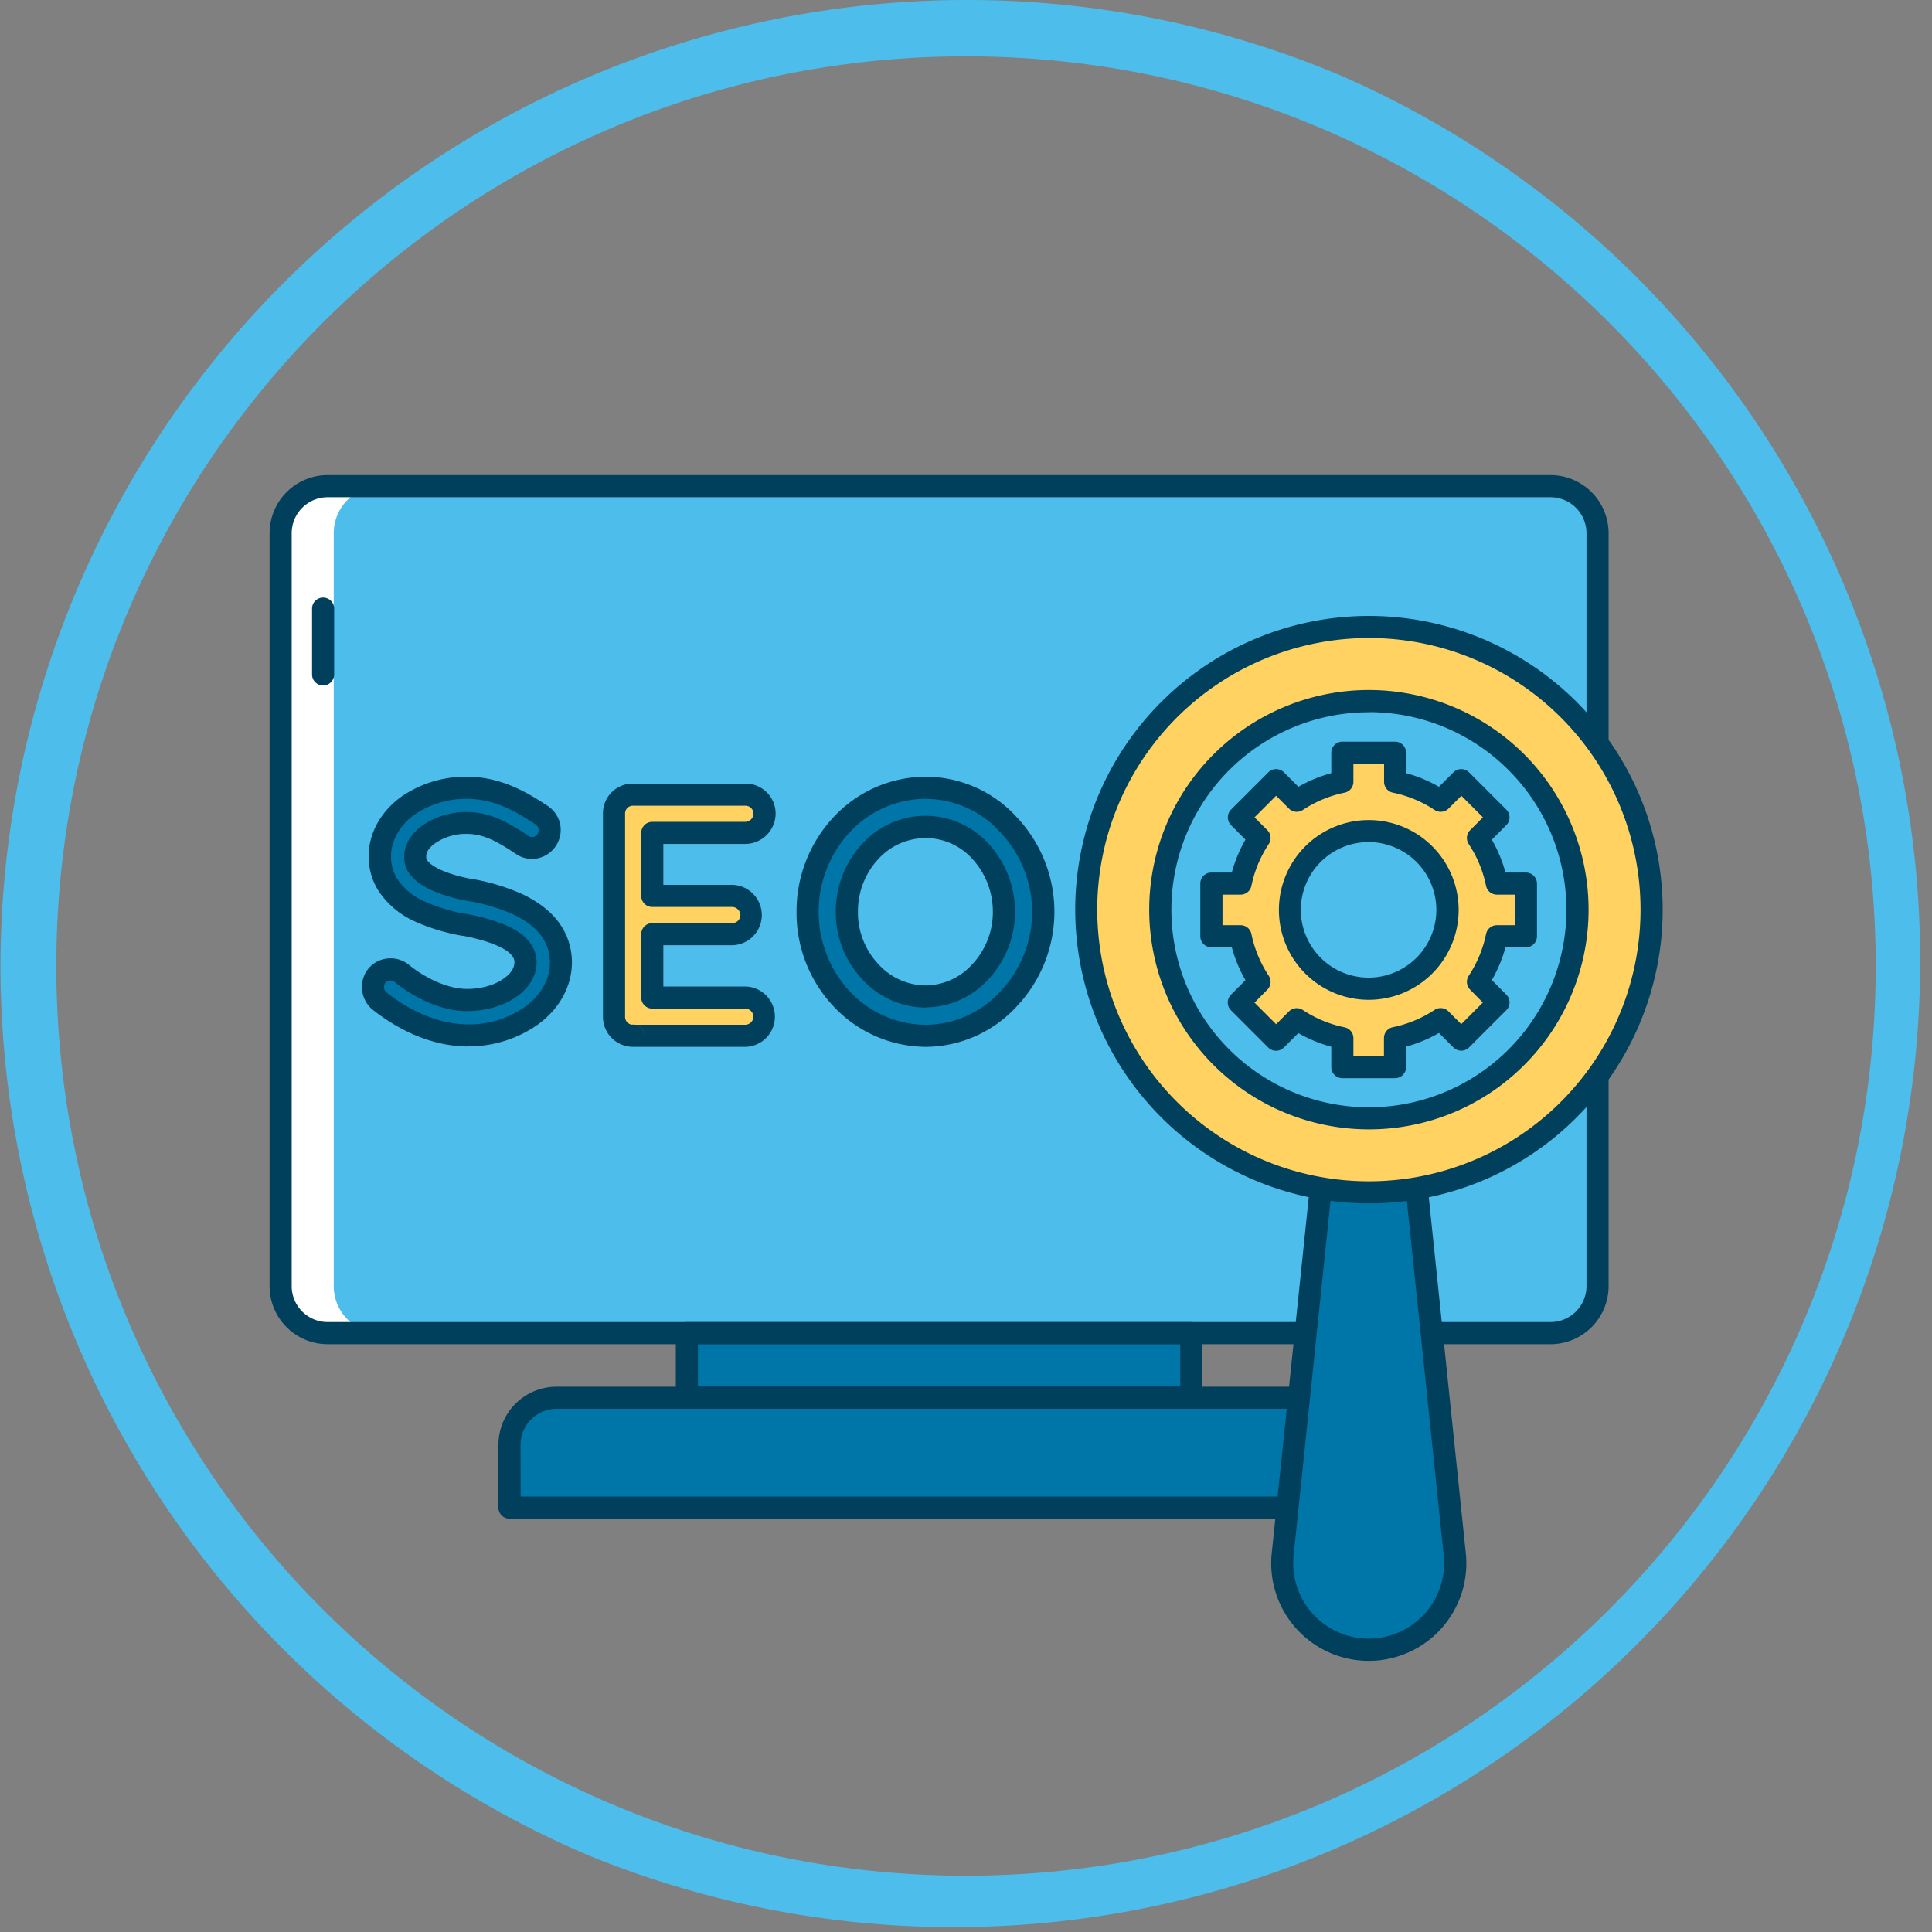 <svg xmlns="http://www.w3.org/2000/svg" viewBox="0 0 685.99 685.99"><rect x="0" y="0" width="685.99" height="685.99" fill="#808080" stroke="none"/><defs><style>.cls-1{fill:#4dbdeb;}.cls-2{fill:#0075a8;}.cls-3{fill:#ffd262;}.cls-4{fill:#fff;}.cls-5{fill:#00405c;}</style></defs><g id="Layer_2" data-name="Layer 2"><g id="Layer_1-2" data-name="Layer 1"><path class="cls-1" d="M550.55,473.35H116.33a16.69,16.69,0,0,1-16.69-16.69V189.31a16.68,16.68,0,0,1,16.69-16.68H550.55a16.68,16.68,0,0,1,16.69,16.68V456.67a16.68,16.68,0,0,1-16.69,16.68Z"/><path class="cls-2" d="M358.06,292.8a44.94,44.94,0,0,1,0,61.89,40.08,40.08,0,0,1-29.23,13.08,41.3,41.3,0,0,1-30-13.08,45.59,45.59,0,0,1,0-61.89,40.81,40.81,0,0,1,30-13.08A39.6,39.6,0,0,1,358.06,292.8Zm-1.59,30.94a31.66,31.66,0,0,0-8.32-21.4,26.39,26.39,0,0,0-39.13,0,31.1,31.1,0,0,0-8.32,21.4A30.55,30.55,0,0,0,309,345a26.13,26.13,0,0,0,39.13,0,31.09,31.09,0,0,0,8.32-21.28Z"/><path class="cls-3" d="M218,361.05V288.89a6.63,6.63,0,0,1,6.73-6.73h40a6.79,6.79,0,0,1,6.72,6.73,6.89,6.89,0,0,1-6.72,6.85H231.6v22.38h28.5a6.79,6.79,0,0,1,0,13.57H231.6v22.5h33.15a6.79,6.79,0,0,1,0,13.58H225.12c-.24,0-.24-.12-.24-.12l-.13.12a6.7,6.7,0,0,1-6.72-6.72Z"/><path class="cls-2" d="M133.77,346.49a6.36,6.36,0,0,1,8.92-.85c5.38,4.4,14.68,9.53,23.36,9.41a26.36,26.36,0,0,0,15.29-4.52c3.67-2.69,5.26-5.75,5.26-8.81a7,7,0,0,0-1.1-3.91,11.45,11.45,0,0,0-3.67-3.67c-3.55-2.33-9.54-4.4-16.76-5.75h-.24a66.25,66.25,0,0,1-15.78-4.77,26.27,26.27,0,0,1-11.37-9.54,18.72,18.72,0,0,1-2.82-10c0-7.33,4.16-13.7,9.79-17.85a36.16,36.16,0,0,1,21.16-6.49c11.74,0,20.42,5.75,26.66,9.79a6.29,6.29,0,0,1,1.71,8.68A6.18,6.18,0,0,1,185.5,300c-6.24-4.16-12.23-7.83-19.69-7.83a23.32,23.32,0,0,0-13.7,4.16c-3.31,2.44-4.65,5.13-4.65,7.7a6,6,0,0,0,.86,3.43,11.71,11.71,0,0,0,3.3,3.18c3.18,2.2,8.68,4.16,15.28,5.38h.25A72.09,72.09,0,0,1,184,321.17c5,2.45,9.41,5.63,12.23,10.16a19.84,19.84,0,0,1,2.93,10.39c0,7.83-4.4,14.55-10.52,19a38.25,38.25,0,0,1-22.62,7c-13.21-.12-24.34-6.73-31.31-12.23a6.51,6.51,0,0,1-1-8.93Z"/><path class="cls-1" d="M550.55,172.63H531.7a16.68,16.68,0,0,1,16.68,16.68V456.66a16.68,16.68,0,0,1-16.68,16.69h18.85a16.69,16.69,0,0,0,16.69-16.69V189.31a16.68,16.68,0,0,0-16.69-16.68Z"/><path class="cls-4" d="M116.33,473.35h18.85a16.68,16.68,0,0,1-16.68-16.69V189.31a16.68,16.68,0,0,1,16.68-16.68H116.33a16.68,16.68,0,0,0-16.69,16.68V456.67a16.68,16.68,0,0,0,16.69,16.68Z"/><path class="cls-2" d="M486,535.31H180.9V513a16.69,16.69,0,0,1,16.69-16.69h271.7A16.69,16.69,0,0,1,486,513v22.35Z"/><path class="cls-2" d="M469.29,496.27H450.43A16.69,16.69,0,0,1,467.12,513v22.35H486V513A16.7,16.7,0,0,0,469.29,496.27Z"/><path class="cls-2" d="M197.59,496.27h18.85A16.68,16.68,0,0,0,199.76,513v22.35H180.9V513A16.69,16.69,0,0,1,197.59,496.27Z"/><path class="cls-2" d="M243.89,473.35H423v22.92H243.89Z"/><path class="cls-5" d="M114.73,243.39a3.93,3.93,0,0,1-3.93-3.92V215.91a3.93,3.93,0,0,1,7.85,0v23.56A3.93,3.93,0,0,1,114.73,243.39Z"/><path class="cls-5" d="M486,539.23H180.9a3.93,3.93,0,0,1-3.92-3.92V513a20.63,20.63,0,0,1,20.61-20.62h271.7A20.64,20.64,0,0,1,489.9,513v22.35A3.93,3.93,0,0,1,486,539.23Zm-301.14-7.85H482.05V513a12.78,12.78,0,0,0-12.76-12.77H197.59A12.78,12.78,0,0,0,184.83,513Z"/><path class="cls-5" d="M423,500.19H243.89a3.92,3.92,0,0,1-3.93-3.92V473.35a3.92,3.92,0,0,1,3.93-3.92H423a3.92,3.92,0,0,1,3.93,3.92v22.92A3.92,3.92,0,0,1,423,500.19Zm-175.18-7.85H419.07V477.28H247.81Z"/><path class="cls-5" d="M550.55,477.28H116.33a20.63,20.63,0,0,1-20.61-20.62V189.31a20.63,20.63,0,0,1,20.61-20.61H550.55a20.64,20.64,0,0,1,20.61,20.61V456.66A20.64,20.64,0,0,1,550.55,477.28ZM116.33,176.55a12.78,12.78,0,0,0-12.76,12.76V456.66a12.77,12.77,0,0,0,12.76,12.76H550.55a12.78,12.78,0,0,0,12.76-12.76V189.31a12.78,12.78,0,0,0-12.76-12.76Z"/><path class="cls-2" d="M486,585.78a30.71,30.71,0,0,1-30.55-33.9l14.74-141.65h31.63l14.74,141.65A30.72,30.72,0,0,1,486,585.78Z"/><path class="cls-2" d="M516.53,551.88,501.79,410.23h-9.5L507,551.88a30.73,30.73,0,0,1-25.81,33.53,30.71,30.71,0,0,0,35.3-33.53Z"/><path class="cls-2" d="M455.42,551.88l14.74-141.65h9.49L464.91,551.88a30.72,30.72,0,0,0,25.81,33.53,30.71,30.71,0,0,1-35.3-33.53Z"/><path class="cls-5" d="M486,589.71a34.64,34.64,0,0,1-34.45-38.24l14.74-141.65a3.92,3.92,0,0,1,3.9-3.52h31.63a3.92,3.92,0,0,1,3.9,3.52l14.74,141.65A34.64,34.64,0,0,1,486,589.71ZM473.7,414.15,459.32,552.29a26.79,26.79,0,1,0,53.3,0L498.25,414.15Z"/><circle class="cls-3" cx="485.89" cy="322.99" r="100.41"/><path class="cls-3" d="M483.64,423c1.73.14,3.47.23,5.23.29a100.39,100.39,0,0,0,0-200.69q-2.62.09-5.22.3a100.39,100.39,0,0,1,0,200.1Z"/><path class="cls-3" d="M488.31,222.94c-1.73-.14-3.48-.23-5.23-.3a100.39,100.39,0,0,0,0,200.7c1.75-.07,3.5-.16,5.22-.3a100.39,100.39,0,0,1,0-200.1Z"/><path class="cls-5" d="M486,427.28a104.29,104.29,0,1,1,73.78-30.51A104,104,0,0,1,486,427.28Zm0-200.74a96.45,96.45,0,1,0,68.22,28.22A96.2,96.2,0,0,0,486,226.54Z"/><circle class="cls-1" cx="485.97" cy="322.99" r="74.08"/><path class="cls-5" d="M486,401a78,78,0,1,1,55.17-22.81A77.77,77.77,0,0,1,486,401Zm0-148.1a70.13,70.13,0,1,0,49.62,20.52A69.95,69.95,0,0,0,486,252.86Z"/><path class="cls-5" d="M166.05,371.57c-14.37-.13-26.28-7.18-33.74-13.07a10.46,10.46,0,0,1-1.65-14.41l.07-.08a10.13,10.13,0,0,1,7-3.69,10.27,10.27,0,0,1,7.5,2.28c4.84,4,13.09,8.53,20.56,8.53H166c5,0,9.81-1.41,13-3.77,2.42-1.77,3.65-3.67,3.65-5.64a3.11,3.11,0,0,0-.53-1.89,7.52,7.52,0,0,0-2.49-2.42c-3.06-2-8.5-3.86-15-5.09a4.07,4.07,0,0,1-.61-.07,69.68,69.68,0,0,1-16.72-5.08,30.16,30.16,0,0,1-13-11,22.88,22.88,0,0,1-3.41-12.12c0-8,4.15-15.67,11.38-21a40.17,40.17,0,0,1,23.49-7.26c12.71,0,22.21,6.15,28.49,10.22l.3.2a10.36,10.36,0,0,1,4.36,6.53,10.34,10.34,0,0,1-7.87,12,10,10,0,0,1-7.77-1.48c-6.09-4.06-11.25-7.17-17.51-7.17a19.37,19.37,0,0,0-11.36,3.39c-1.4,1-3.06,2.66-3.06,4.55,0,.92.13,1.14.26,1.34a7.75,7.75,0,0,0,2.21,2c2.66,1.85,7.66,3.59,13.43,4.69a4.2,4.2,0,0,1,.62.07,74.78,74.78,0,0,1,17.8,5.44c6.44,3.14,11,6.94,13.88,11.63a23.77,23.77,0,0,1,3.53,12.47c0,8.51-4.43,16.58-12.15,22.14a42.31,42.31,0,0,1-24.92,7.7Zm-29.21-22.63a2.59,2.59,0,0,0,.39,3.44c6.45,5.09,16.74,11.23,28.86,11.34a34.34,34.34,0,0,0,20.26-6.21c5.68-4.08,8.92-9.83,8.92-15.79a15.89,15.89,0,0,0-2.34-8.32c-2.11-3.4-5.59-6.24-10.62-8.7A67.39,67.39,0,0,0,166.75,320a5.32,5.32,0,0,1-.56-.06c-7.14-1.33-13.11-3.46-16.8-6a15.25,15.25,0,0,1-4.4-4.33,9.82,9.82,0,0,1-1.45-5.5c0-2.85,1.08-7,6.24-10.86a27.39,27.39,0,0,1,16-4.93c8.44,0,15.16,4,21.87,8.49a2.29,2.29,0,0,0,1.76.34,2.23,2.23,0,0,0,1.42-1,2.31,2.31,0,0,0,.41-1.8,2.59,2.59,0,0,0-1-1.58l-.2-.12c-5.83-3.78-13.83-9-24.22-9A32.33,32.33,0,0,0,147,289.38c-5.17,3.82-8.16,9.18-8.16,14.67A14.76,14.76,0,0,0,141,312a22.47,22.47,0,0,0,9.73,8.07,61.25,61.25,0,0,0,14.48,4.4,3.68,3.68,0,0,1,.58.06c7.69,1.44,14.15,3.68,18.19,6.32a15.59,15.59,0,0,1,4.88,4.94,10.91,10.91,0,0,1,1.66,5.93c0,3.16-1.19,7.81-6.86,12-4.66,3.42-11.28,5.28-18,5.29-9.48,0-19.36-5.3-25.49-10.31a2.48,2.48,0,0,0-1.79-.53,2.32,2.32,0,0,0-1.58.8Z"/><path class="cls-5" d="M264.75,371.7h-40a10.67,10.67,0,0,1-10.66-10.65V288.89a10.55,10.55,0,0,1,10.66-10.66h40a10.67,10.67,0,0,1,10.65,10.66,10.85,10.85,0,0,1-10.65,10.77H235.53v14.53H260.1a10.72,10.72,0,0,1,0,21.43H235.53v14.65h29.22a10.72,10.72,0,0,1,0,21.43Zm-35.95-4.06Zm-3-3.72a3.16,3.16,0,0,1,.52.17,3.88,3.88,0,0,1,2.47,3.54A3.81,3.81,0,0,0,225.81,363.92Zm-.34-.07h39.28a3,3,0,0,0,2.8-2.8,3,3,0,0,0-2.8-2.93H231.6a3.93,3.93,0,0,1-3.92-3.92V331.69a3.93,3.93,0,0,1,3.92-3.92h28.5a2.9,2.9,0,0,0,2.8-2.93,3,3,0,0,0-2.8-2.8H231.6a3.93,3.93,0,0,1-3.92-3.92V295.74a3.93,3.93,0,0,1,3.92-3.93h33.15a3,3,0,0,0,2.8-2.92,2.88,2.88,0,0,0-2.8-2.8H224.88a2.75,2.75,0,0,0-2.93,2.8v72.16a2.78,2.78,0,0,0,2.47,2.78,3.37,3.37,0,0,1,1.05,0Z"/><path class="cls-5" d="M328.83,371.7A45.24,45.24,0,0,1,296,357.37a48.42,48.42,0,0,1-13.17-33.63A48.91,48.91,0,0,1,296,290.11a44.85,44.85,0,0,1,32.83-14.32A43.76,43.76,0,0,1,361,290.15a48.87,48.87,0,0,1-.05,67.25,44.13,44.13,0,0,1-32.07,14.3Zm0-88.06a36.94,36.94,0,0,0-27.08,11.83A41.66,41.66,0,0,0,301.7,352a37.4,37.4,0,0,0,27.13,11.87,36.18,36.18,0,0,0,26.32-11.8,41,41,0,0,0,0-56.56l-.06-.07a35.77,35.77,0,0,0-26.3-11.78Zm0,74.12a30.79,30.79,0,0,1-22.68-10.06,34.44,34.44,0,0,1-9.38-24,35.12,35.12,0,0,1,9.41-24.11,30.3,30.3,0,0,1,44.84,0,35.62,35.62,0,0,1,9.37,24.08,34.94,34.94,0,0,1-9.4,24,30.23,30.23,0,0,1-22.16,10Zm0-60.18A22.7,22.7,0,0,0,311.89,305a27.23,27.23,0,0,0-7.26,18.73,26.61,26.61,0,0,0,7.19,18.53,22.83,22.83,0,0,0,17,7.63,22.54,22.54,0,0,0,16.45-7.56,27.07,27.07,0,0,0,7.26-18.6A27.68,27.68,0,0,0,345.28,305a22.42,22.42,0,0,0-16.45-7.44Z"/><path class="cls-3" d="M541.8,332.43v-18.7H531.45a46,46,0,0,0-6.72-16.18l7.33-7.33L518.83,277l-7.32,7.32a46.4,46.4,0,0,0-16.19-6.72V267.26h-18.7V277.6a46.35,46.35,0,0,0-16.18,6.72L453.11,277l-13.22,13.22,7.32,7.33a46.14,46.14,0,0,0-6.71,16.18H430.15v18.7H440.5a46.19,46.19,0,0,0,6.71,16.19l-7.32,7.32,13.22,13.23,7.33-7.33a46.05,46.05,0,0,0,16.18,6.72v10.35h18.7V368.56a46,46,0,0,0,16.19-6.72l7.33,7.33,13.22-13.23-7.33-7.32a46,46,0,0,0,6.72-16.19ZM486,351.07a28,28,0,1,1,28-28A28,28,0,0,1,486,351.07Z"/><path class="cls-5" d="M495.33,382.83h-18.7a3.93,3.93,0,0,1-3.93-3.92v-7.25A49.64,49.64,0,0,1,461,366.81l-5.14,5.13a3.91,3.91,0,0,1-5.55,0l-13.22-13.22a3.91,3.91,0,0,1,0-5.55l5.13-5.14a50.06,50.06,0,0,1-4.85-11.67h-7.25a3.93,3.93,0,0,1-3.93-3.93v-18.7a3.93,3.93,0,0,1,3.93-3.92h7.25a49.88,49.88,0,0,1,4.85-11.68L437.12,293a3.91,3.91,0,0,1,0-5.55l13.22-13.22a3.93,3.93,0,0,1,5.55,0l5.14,5.14a49.22,49.22,0,0,1,11.67-4.85v-7.25a3.93,3.93,0,0,1,3.93-3.93h18.7a3.93,3.93,0,0,1,3.92,3.93v7.25a49.46,49.46,0,0,1,11.68,4.85l5.13-5.14a3.93,3.93,0,0,1,5.55,0l13.22,13.22a3.91,3.91,0,0,1,0,5.55l-5.13,5.14a49.88,49.88,0,0,1,4.85,11.68h7.25a3.93,3.93,0,0,1,3.93,3.92v18.7a3.93,3.93,0,0,1-3.93,3.93h-7.25A49.64,49.64,0,0,1,529.7,348l5.13,5.14a3.91,3.91,0,0,1,0,5.55l-13.22,13.22a3.91,3.91,0,0,1-5.55,0l-5.13-5.13a50.31,50.31,0,0,1-11.68,4.85v7.25A3.92,3.92,0,0,1,495.33,382.83ZM480.55,375H491.4v-6.42a3.93,3.93,0,0,1,3.14-3.85,42.11,42.11,0,0,0,14.81-6.14,3.92,3.92,0,0,1,4.94.5l4.55,4.55,7.67-7.67L522,351.39a3.91,3.91,0,0,1-.5-4.93,42.32,42.32,0,0,0,6.15-14.81,3.92,3.92,0,0,1,3.84-3.14h6.43V317.66h-6.43a3.94,3.94,0,0,1-3.85-3.14,42,42,0,0,0-6.14-14.81,3.92,3.92,0,0,1,.5-4.94l4.55-4.55-7.67-7.67-4.55,4.55a3.92,3.92,0,0,1-4.94.5,42.06,42.06,0,0,0-14.81-6.15,3.92,3.92,0,0,1-3.14-3.84v-6.43H480.55v6.43a3.92,3.92,0,0,1-3.14,3.84,42.13,42.13,0,0,0-14.81,6.15,3.92,3.92,0,0,1-4.94-.5l-4.55-4.55-7.67,7.67,4.55,4.55a3.92,3.92,0,0,1,.5,4.94,42.06,42.06,0,0,0-6.15,14.81,3.92,3.92,0,0,1-3.84,3.14h-6.43v10.85h6.43a3.92,3.92,0,0,1,3.84,3.14,42.13,42.13,0,0,0,6.15,14.81,3.91,3.91,0,0,1-.5,4.93L445.44,356l7.67,7.67,4.55-4.55a3.92,3.92,0,0,1,4.94-.5,42,42,0,0,0,14.81,6.14,3.93,3.93,0,0,1,3.14,3.85ZM486,355a31.91,31.91,0,1,1,31.92-31.91A31.95,31.95,0,0,1,486,355Zm0-56A24.06,24.06,0,1,0,510,323.08,24.09,24.09,0,0,0,486,299Z"/><path class="cls-1" d="M343,20c178.39,0,323,144.61,323,323S521.38,666,343,666,20,521.38,20,343,164.61,20,343,20m0-20A343.08,343.08,0,0,0,209.48,659,343.08,343.08,0,0,0,476.51,27,340.89,340.89,0,0,0,343,0Z"/></g></g></svg>